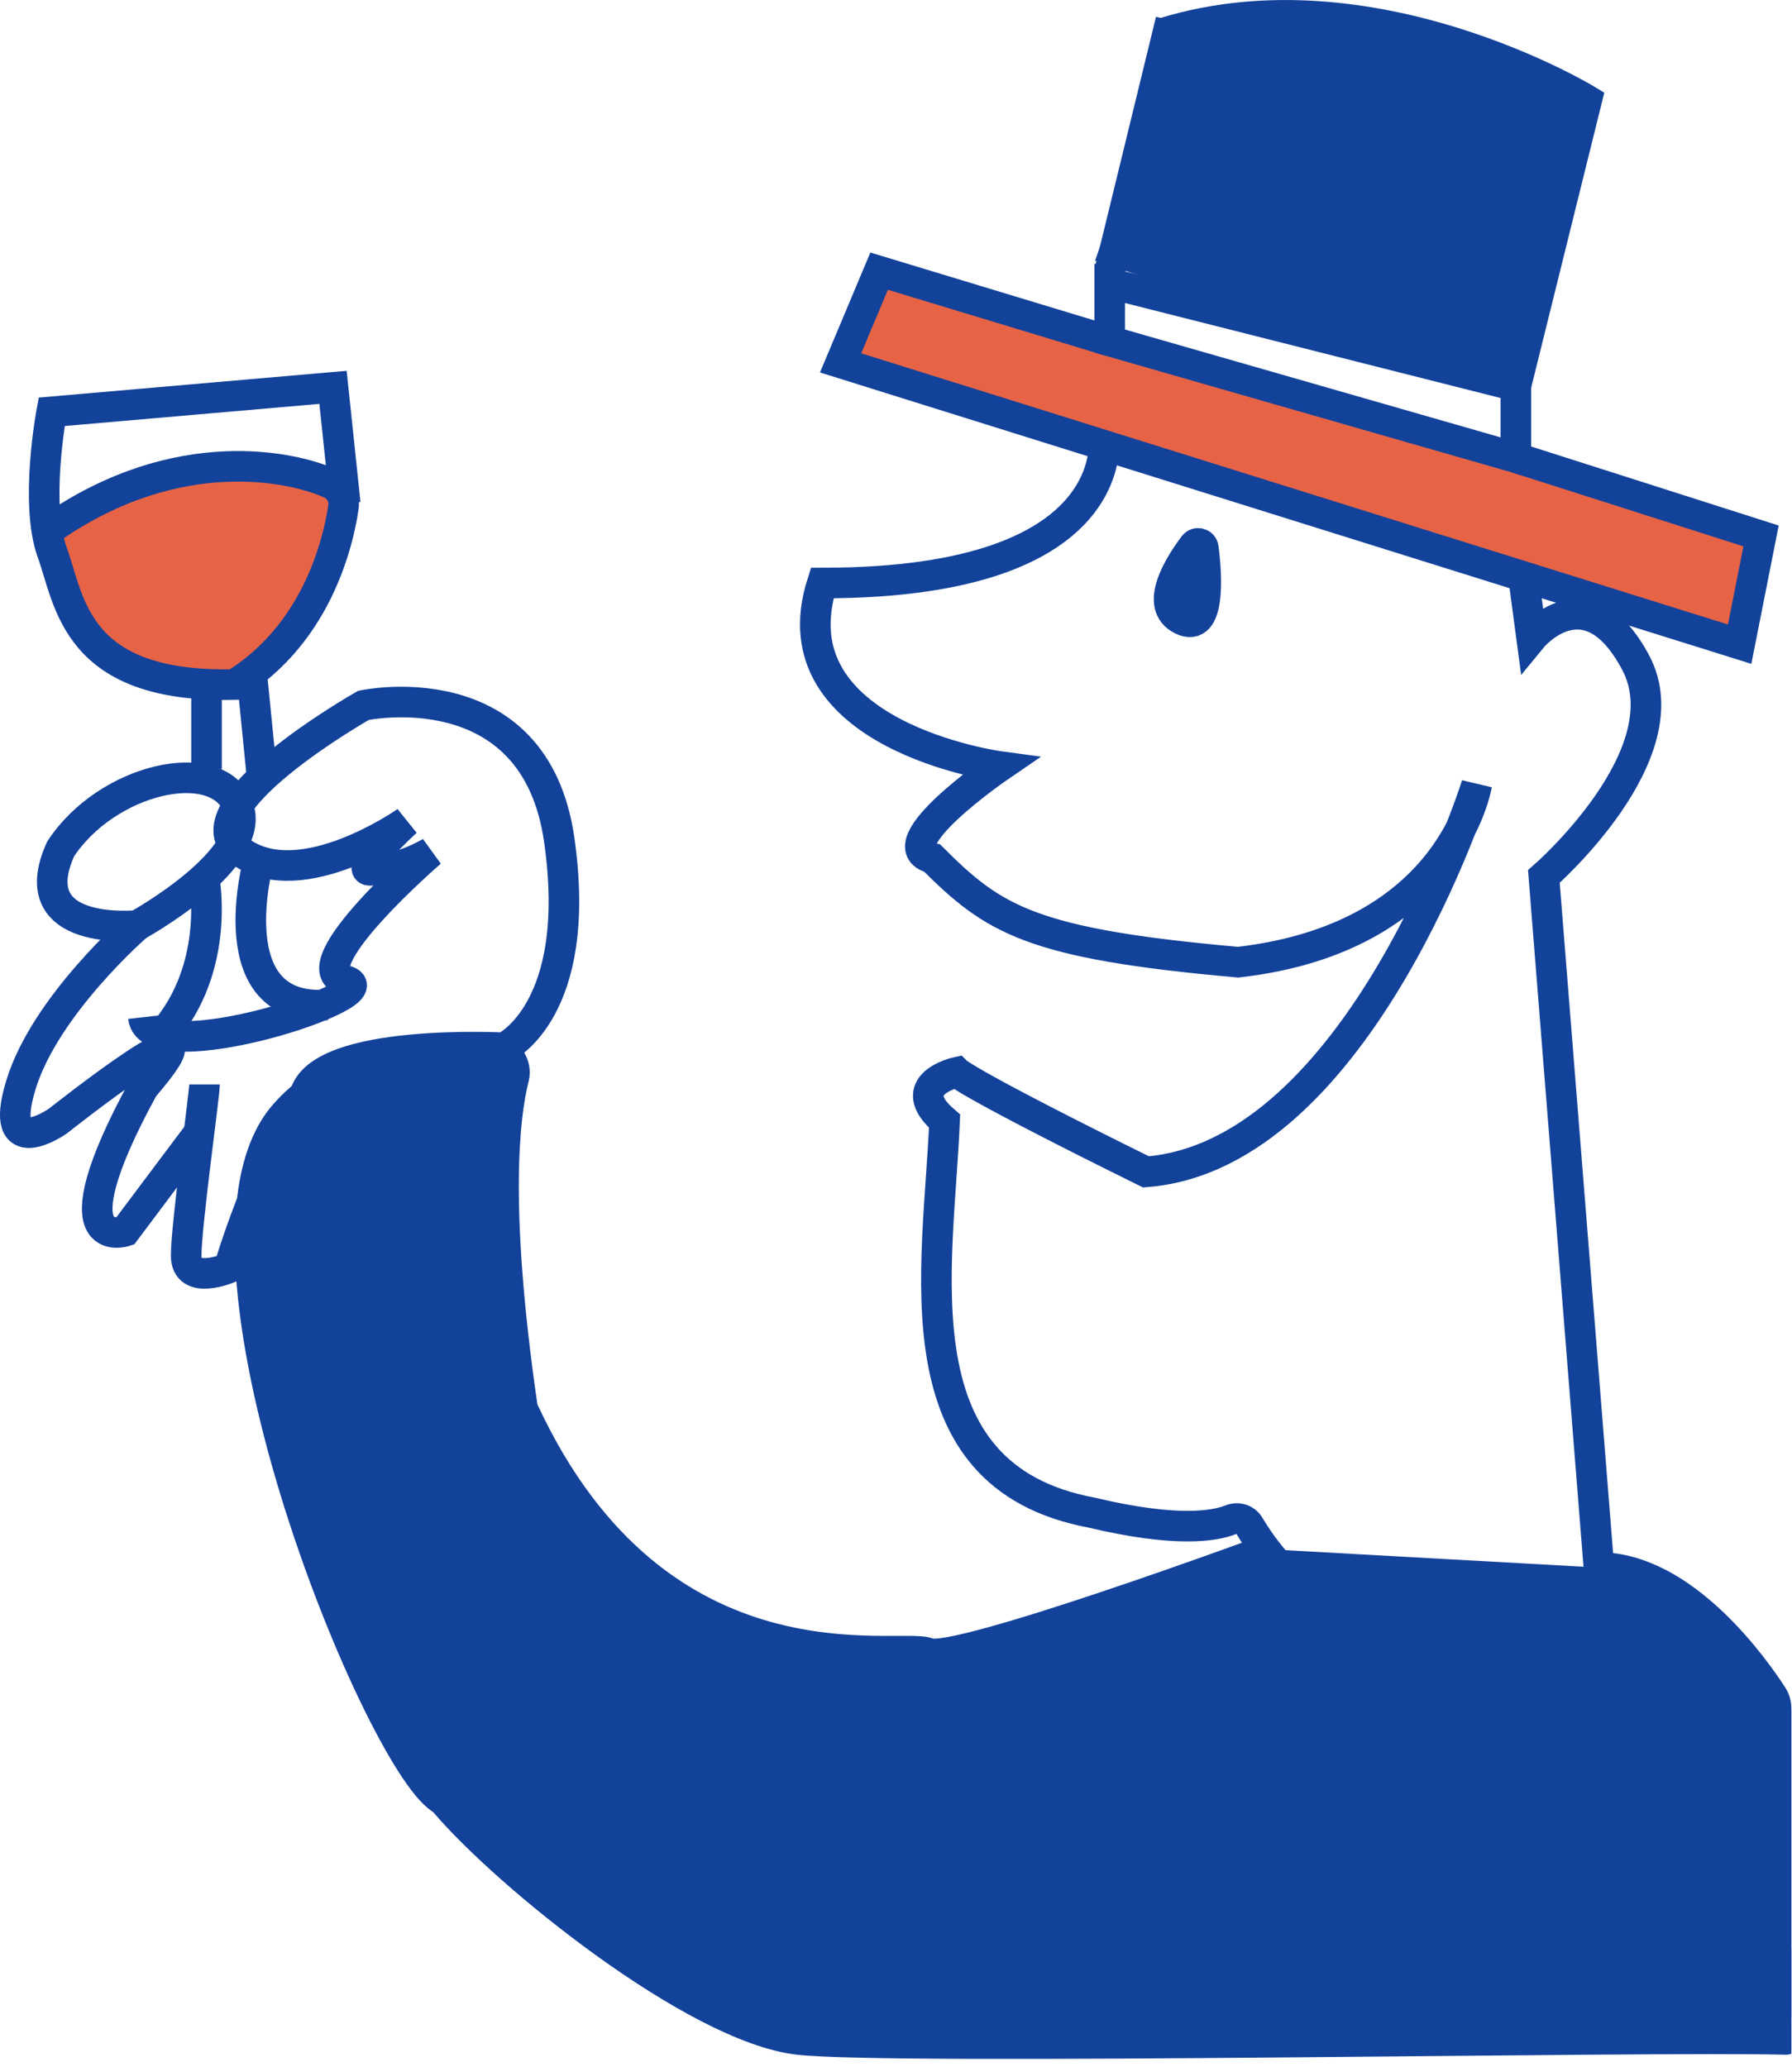 <svg width="293" height="338" viewBox="0 0 293 338" fill="none" xmlns="http://www.w3.org/2000/svg">
<g clip-path="url(#clip0_504_2022)">
<path d="M180.44 70.34C180.44 70.34 185.44 95.34 134.44 95.34C126.44 120.34 163.44 125.34 163.44 125.34C163.44 125.34 144.44 138.34 152.44 140.34C162.44 150.34 168.44 154.34 202.44 157.34C237.44 153.34 241.44 128.34 241.44 128.34C241.44 128.34 222.31 188.93 187.37 191.63C158.44 177.34 156.44 175.34 156.44 175.34C156.44 175.34 147.44 177.34 154.44 183.34C153.44 207.34 146.44 241.34 178.44 247.34C192.24 250.63 198.56 249.59 201.27 248.5C202.38 248.05 203.65 248.44 204.26 249.47C207.63 255.16 218.7 270.29 241.43 270.31C268.43 259.33 261.43 256.33 261.43 256.33L252.43 143.33C252.43 143.33 275.43 123.33 267.43 108.33C259.43 93.33 250.43 104.33 250.43 104.33L248.43 89.33L180.43 70.33L180.44 70.34Z" stroke="#13429A" stroke-width="5" stroke-miterlimit="10"/>
<path d="M283.44 101.34L140.44 58.34L144.44 48.34L283.44 87.47V101.34Z" fill="#E76345" stroke="#E76345" stroke-width="5" stroke-miterlimit="10"/>
<path d="M247.85 74.84V63.14L181.44 46.34V55.77L247.85 74.84Z" stroke="#13429A" stroke-width="5" stroke-miterlimit="10"/>
<path d="M191.44 3.34L181.44 44.34" stroke="#13429A" stroke-width="5" stroke-miterlimit="10"/>
<path d="M207.44 253.34C207.44 253.34 156.06 272.29 151.75 270.32C147.44 268.35 107.72 278.27 85.67 230.85C85.52 230.52 85.41 230.16 85.36 229.8C80.68 197.4 82.42 182.48 84 176.26C84.55 174.08 83.05 171.92 80.81 171.71C72.79 170.96 56.22 171.02 46.44 182.35C27.68 204.08 61.57 287.23 72.05 294.13C72.3 294.29 72.53 294.47 72.72 294.69C82.96 306.74 113.65 331.52 130.5 333.5C145.9 335.31 269.7 332.89 292 333.5C293.99 333.56 292.41 309.49 292.5 307.5L290.39 279.48C290.42 278.72 290.22 277.97 289.81 277.33C287.03 273.01 275.37 256.34 261.44 256.34" fill="#13429A"/>
<path d="M207.44 253.34C207.44 253.34 156.06 272.29 151.75 270.32C147.44 268.35 107.72 278.27 85.67 230.85C85.52 230.52 85.41 230.16 85.36 229.8C80.68 197.4 82.42 182.48 84 176.26C84.55 174.08 83.05 171.92 80.81 171.71C72.79 170.96 56.22 171.02 46.44 182.35C27.68 204.08 61.57 287.23 72.05 294.13C72.3 294.29 72.53 294.47 72.72 294.69C82.96 306.74 113.65 331.52 130.5 333.5C145.9 335.31 269.7 332.89 292 333.5C293.99 333.56 292.41 309.49 292.5 307.5L290.39 279.48C290.42 278.72 290.22 277.97 289.81 277.33C287.03 273.01 275.37 256.34 261.44 256.34" stroke="#13429A" stroke-width="5" stroke-miterlimit="10"/>
<path d="M33.44 177.34C33.44 179.03 30.44 200.34 30.44 205.34C30.44 210.34 37.44 207.34 37.44 207.34C37.44 207.34 42.44 190.34 49.86 179.03C52.28 169.72 82.44 171.34 82.44 171.34C82.44 171.34 95.44 165.34 91.44 137.34C87.44 109.34 59.44 115.34 59.44 115.34C59.44 115.34 29.44 132.34 39.44 139.34C49.44 146.34 66.44 134.34 66.44 134.34C66.44 134.34 56.74 143.2 61.09 142.27C65.44 142.34 70.44 139.34 70.44 139.34C70.44 139.34 48.44 158.34 56.44 160.34C64.44 162.34 24.44 175.34 23.44 166.34" stroke="#13429A" stroke-width="5" stroke-miterlimit="10"/>
<path d="M38.88 131.76C42.45 140.33 22.45 151.33 22.45 151.33C22.45 151.33 3.36 153.33 9.91 138.83C17.45 127.33 35.31 123.18 38.88 131.76Z" stroke="#13429A" stroke-width="5" stroke-miterlimit="10"/>
<path d="M32.44 185.34L20.44 201.34C20.44 201.34 8.44 205.34 23.44 177.85C38.44 160.34 9.44 183.34 9.44 183.34C9.44 183.34 -0.56 190.34 3.44 177.34C7.44 164.34 22.44 151.34 22.44 151.34" stroke="#13429A" stroke-width="5" stroke-miterlimit="10"/>
<path d="M42.27 140.77C42.27 140.77 35.47 165.51 53.45 164.33" stroke="#13429A" stroke-width="5" stroke-miterlimit="10"/>
<path d="M33.37 143.56C33.37 143.56 36.44 159.33 25.44 170.33" stroke="#13429A" stroke-width="5" stroke-miterlimit="10"/>
<path d="M42.86 127.2L40.89 107.43L33.77 109.23V125.73" stroke="#13429A" stroke-width="5" stroke-miterlimit="10"/>
<path d="M10.44 85.34C10.44 85.34 14.09 112.13 33.76 109.23C53.43 106.33 53.44 80.73 53.44 80.73C53.44 80.73 27.44 73.33 10.44 85.33V85.34Z" fill="#E76345" stroke="#E76345" stroke-width="5" stroke-miterlimit="10"/>
<path d="M8.44 86.34C29.11 72.03 47.99 76.31 54.04 79.08C55.53 79.76 56.39 81.33 56.15 82.95C56.08 83.43 55.99 83.97 55.88 84.57C55.67 85.67 55.4 86.94 55.02 88.33C53.1 95.4 48.63 105.56 38.32 111.94C12.19 112.53 11.45 98.35 8.54 90.34C5.63 82.33 8.45 67.34 8.45 67.34L54.45 63.34L56.45 82.34" stroke="#13429A" stroke-width="5" stroke-miterlimit="10"/>
<path d="M181.44 55.77L143.74 44.34L137.44 59.34L284.44 105.34L287.94 87.64L247.85 74.84" stroke="#13429A" stroke-width="5" stroke-miterlimit="10"/>
<path d="M196.75 89.6C196.65 88.84 195.68 88.58 195.21 89.2C192.89 92.28 188.54 99.05 193.26 101.34C197.98 103.63 197.32 93.92 196.75 89.6Z" fill="#13429A" stroke="#13429A" stroke-width="5" stroke-miterlimit="10"/>
<path d="M190.44 5.34C224.36 -5.02 259.44 16.34 259.44 16.34L247.84 63.15L182.24 41.06L194.16 6.29" fill="#13429A"/>
<path d="M190.44 5.34C224.36 -5.02 259.44 16.34 259.44 16.34L247.84 63.15L182.24 41.06L194.16 6.29" stroke="#13429A" stroke-width="5" stroke-miterlimit="10"/>
</g>
<defs>
<clipPath id="clip0_504_2022">
<rect width="292.9" height="337.64" fill="white"/>
</clipPath>
</defs>
</svg>

